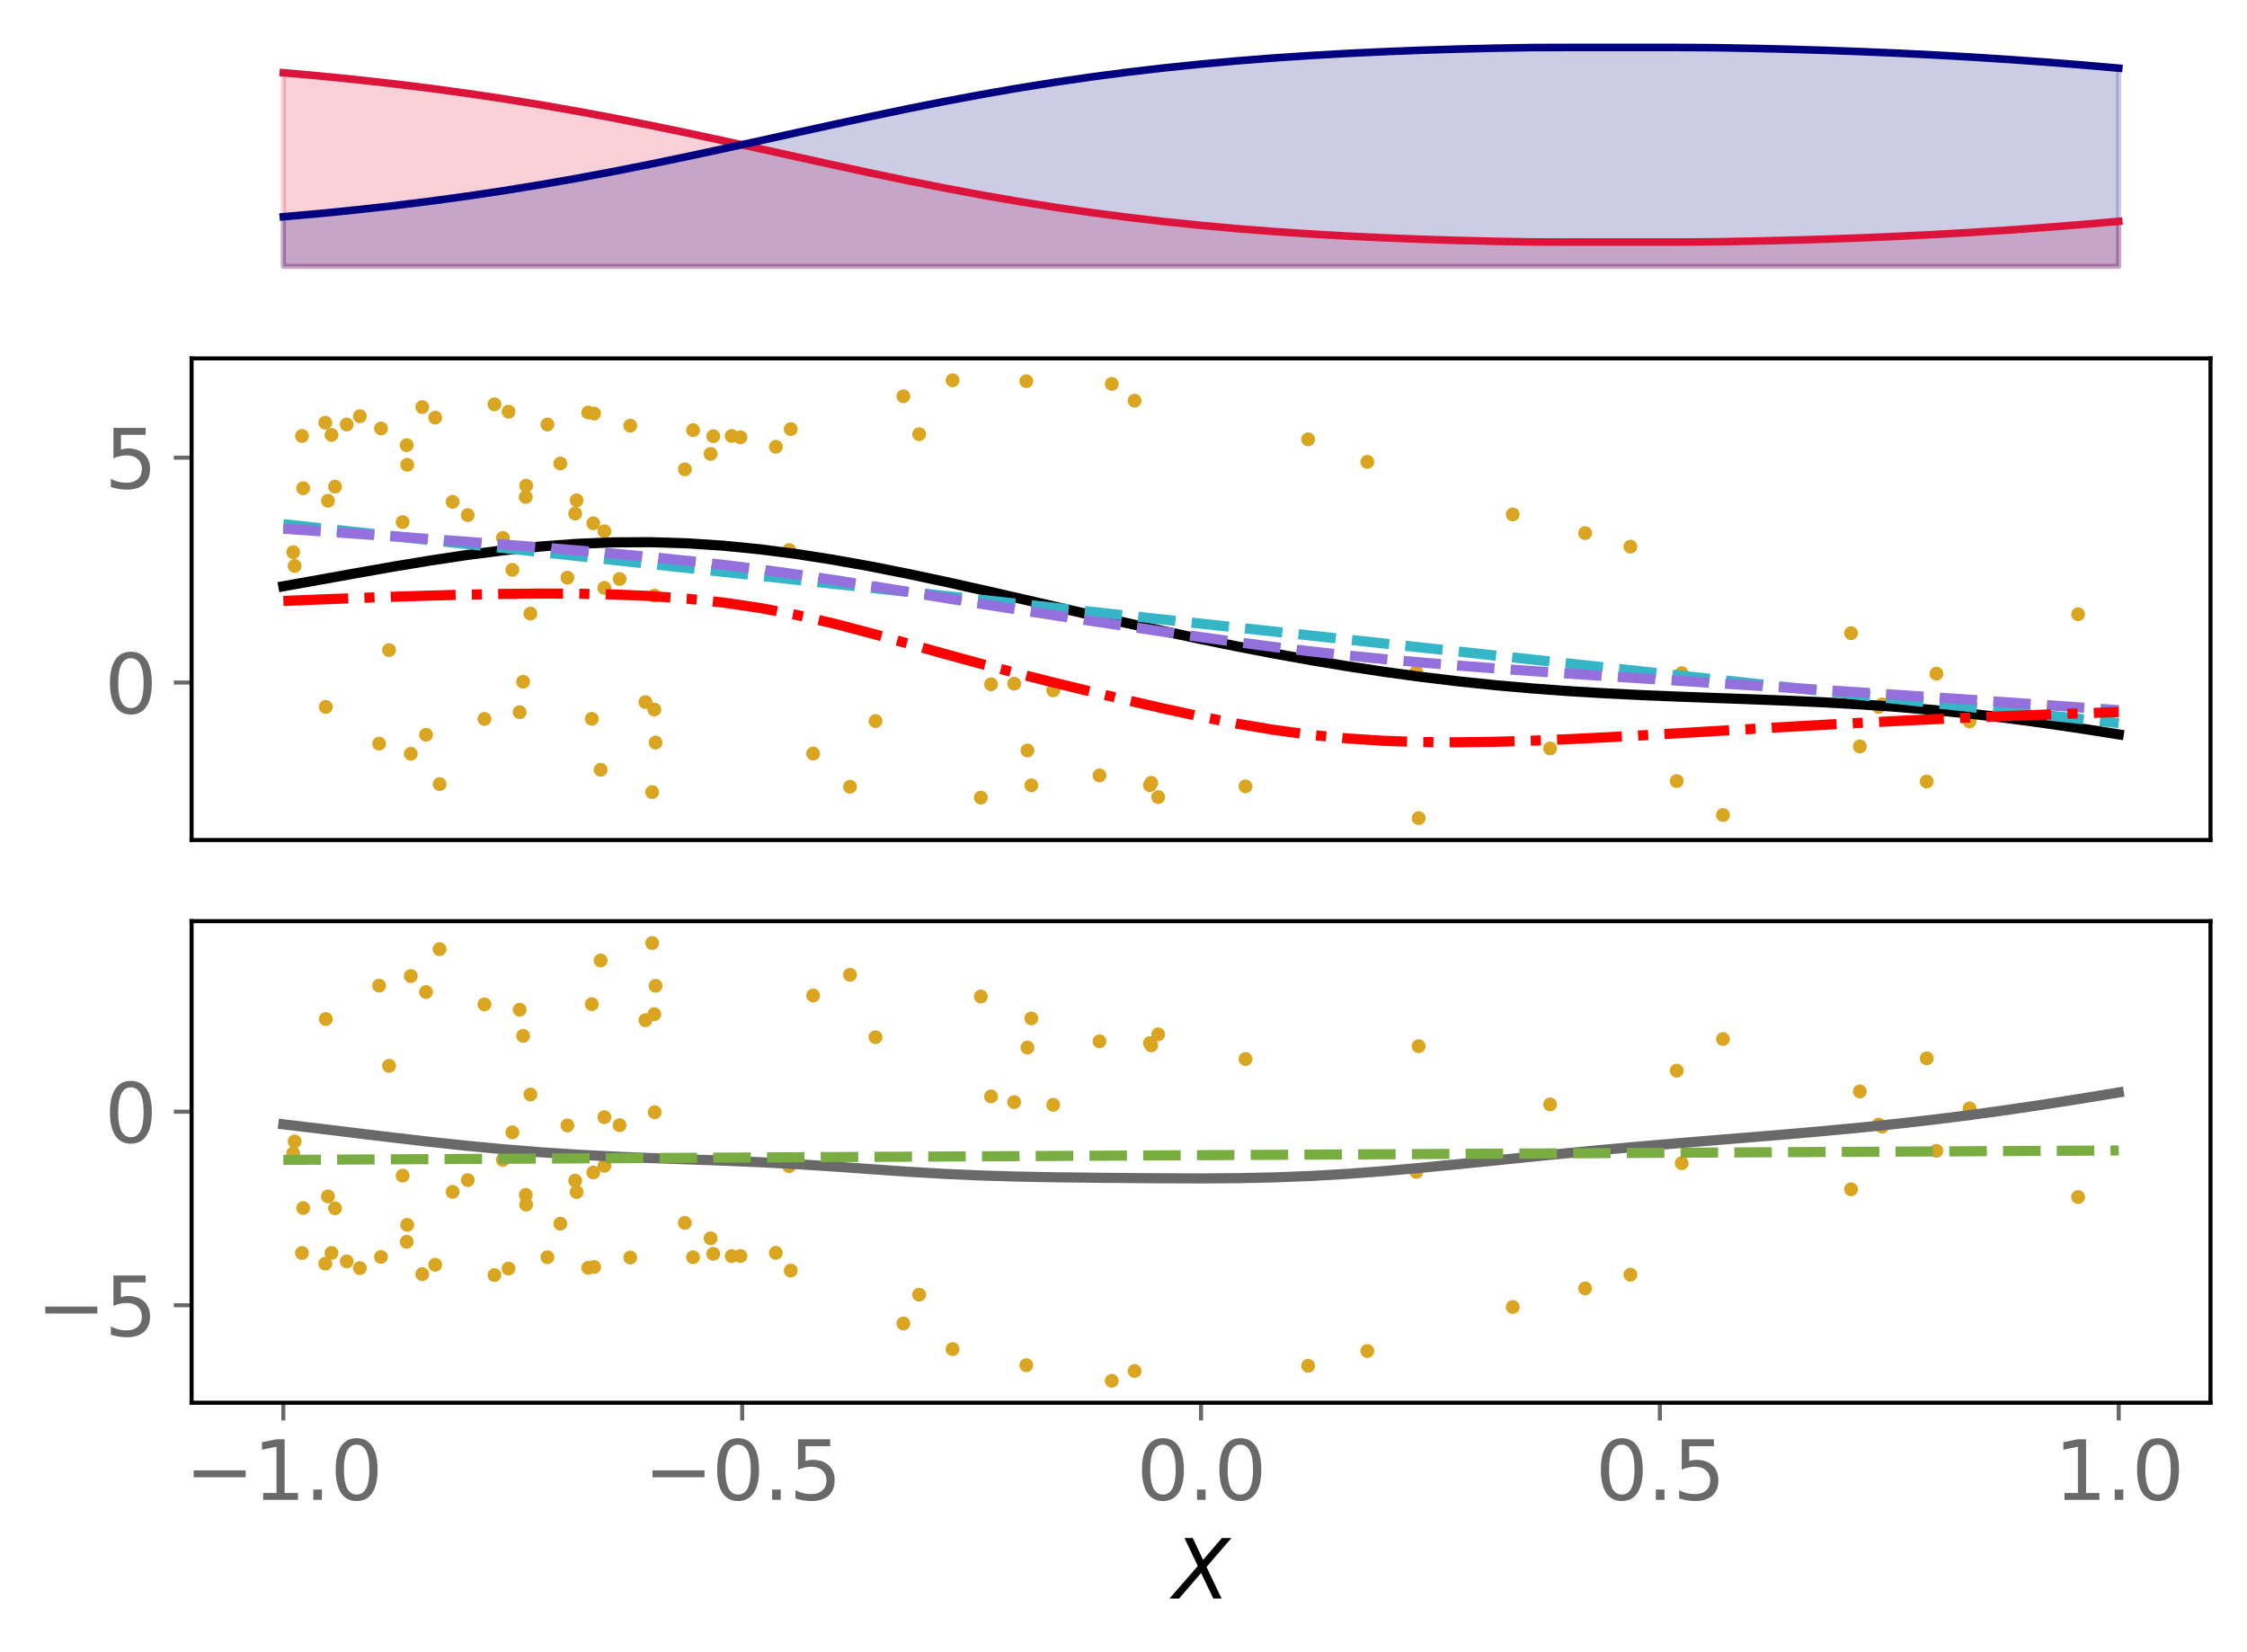 <?xml version="1.0" encoding="utf-8" standalone="no"?>
<!DOCTYPE svg PUBLIC "-//W3C//DTD SVG 1.1//EN"
  "http://www.w3.org/Graphics/SVG/1.1/DTD/svg11.dtd">
<svg xmlns:xlink="http://www.w3.org/1999/xlink" width="443.207pt" height="325.85pt" viewBox="0 0 443.207 325.85" xmlns="http://www.w3.org/2000/svg" version="1.1">
 <defs>
  <style type="text/css">*{stroke-linejoin: round; stroke-linecap: butt}</style>
 </defs>
 <g id="figure_1">
  <g id="patch_1">
   <path d="M 0 325.85 
L 443.207 325.85 
L 443.207 0 
L 0 0 
z
" style="fill: #ffffff"/>
  </g>
  <g id="axes_1">
   <g id="patch_2">
    <path d="M 37.788 54.696 
L 436.007 54.696 
L 436.007 7.2 
L 37.788 7.2 
z
" style="fill: #ffffff"/>
   </g>
   <g id="PolyCollection_1">
    <defs>
     <path id="md6de45c078" d="M 55.888 -273.313 
L 55.888 -311.503 
L 63.129 -310.859 
L 70.369 -310.135 
L 77.609 -309.328 
L 84.85 -308.433 
L 92.09 -307.446 
L 99.331 -306.364 
L 106.571 -305.188 
L 113.811 -303.919 
L 121.052 -302.563 
L 128.292 -301.128 
L 135.532 -299.626 
L 142.773 -298.072 
L 150.013 -296.485 
L 157.254 -294.884 
L 164.494 -293.292 
L 171.734 -291.73 
L 178.975 -290.218 
L 186.215 -288.776 
L 193.455 -287.417 
L 200.696 -286.153 
L 207.936 -284.992 
L 215.176 -283.936 
L 222.417 -282.987 
L 229.657 -282.141 
L 236.898 -281.395 
L 244.138 -280.743 
L 251.378 -280.177 
L 258.619 -279.693 
L 265.859 -279.282 
L 273.099 -278.938 
L 280.34 -278.656 
L 287.58 -278.431 
L 294.82 -278.257 
L 302.061 -278.132 
L 309.301 -278.11 
L 316.541 -278.11 
L 323.782 -278.11 
L 331.022 -278.11 
L 338.263 -278.157 
L 345.503 -278.287 
L 352.743 -278.459 
L 359.984 -278.675 
L 367.224 -278.937 
L 374.464 -279.245 
L 381.705 -279.604 
L 388.945 -280.013 
L 396.185 -280.475 
L 403.426 -280.993 
L 410.666 -281.566 
L 417.907 -282.195 
L 417.907 -273.313 
L 417.907 -273.313 
L 410.666 -273.313 
L 403.426 -273.313 
L 396.185 -273.313 
L 388.945 -273.313 
L 381.705 -273.313 
L 374.464 -273.313 
L 367.224 -273.313 
L 359.984 -273.313 
L 352.743 -273.313 
L 345.503 -273.313 
L 338.263 -273.313 
L 331.022 -273.313 
L 323.782 -273.313 
L 316.541 -273.313 
L 309.301 -273.313 
L 302.061 -273.313 
L 294.82 -273.313 
L 287.58 -273.313 
L 280.34 -273.313 
L 273.099 -273.313 
L 265.859 -273.313 
L 258.619 -273.313 
L 251.378 -273.313 
L 244.138 -273.313 
L 236.898 -273.313 
L 229.657 -273.313 
L 222.417 -273.313 
L 215.176 -273.313 
L 207.936 -273.313 
L 200.696 -273.313 
L 193.455 -273.313 
L 186.215 -273.313 
L 178.975 -273.313 
L 171.734 -273.313 
L 164.494 -273.313 
L 157.254 -273.313 
L 150.013 -273.313 
L 142.773 -273.313 
L 135.532 -273.313 
L 128.292 -273.313 
L 121.052 -273.313 
L 113.811 -273.313 
L 106.571 -273.313 
L 99.331 -273.313 
L 92.09 -273.313 
L 84.85 -273.313 
L 77.609 -273.313 
L 70.369 -273.313 
L 63.129 -273.313 
L 55.888 -273.313 
z
" style="stroke: #dc143c; stroke-opacity: 0.2"/>
    </defs>
    <g clip-path="url(#p08345f1ed3)">
     <use xlink:href="#md6de45c078" x="0" y="325.85" style="fill: #dc143c; fill-opacity: 0.2; stroke: #dc143c; stroke-opacity: 0.2"/>
    </g>
   </g>
   <g id="PolyCollection_2">
    <defs>
     <path id="m7cb0ac6313" d="M 55.888 -273.313 
L 55.888 -283.098 
L 63.129 -283.743 
L 70.369 -284.466 
L 77.609 -285.273 
L 84.85 -286.169 
L 92.09 -287.156 
L 99.331 -288.237 
L 106.571 -289.414 
L 113.811 -290.682 
L 121.052 -292.038 
L 128.292 -293.473 
L 135.532 -294.975 
L 142.773 -296.529 
L 150.013 -298.117 
L 157.254 -299.718 
L 164.494 -301.31 
L 171.734 -302.872 
L 178.975 -304.383 
L 186.215 -305.826 
L 193.455 -307.184 
L 200.696 -308.448 
L 207.936 -309.61 
L 215.176 -310.665 
L 222.417 -311.615 
L 229.657 -312.461 
L 236.898 -313.207 
L 244.138 -313.859 
L 251.378 -314.424 
L 258.619 -314.909 
L 265.859 -315.32 
L 273.099 -315.663 
L 280.34 -315.945 
L 287.58 -316.171 
L 294.82 -316.344 
L 302.061 -316.47 
L 309.301 -316.491 
L 316.541 -316.491 
L 323.782 -316.491 
L 331.022 -316.491 
L 338.263 -316.444 
L 345.503 -316.315 
L 352.743 -316.142 
L 359.984 -315.926 
L 367.224 -315.665 
L 374.464 -315.356 
L 381.705 -314.998 
L 388.945 -314.589 
L 396.185 -314.126 
L 403.426 -313.609 
L 410.666 -313.036 
L 417.907 -312.407 
L 417.907 -273.313 
L 417.907 -273.313 
L 410.666 -273.313 
L 403.426 -273.313 
L 396.185 -273.313 
L 388.945 -273.313 
L 381.705 -273.313 
L 374.464 -273.313 
L 367.224 -273.313 
L 359.984 -273.313 
L 352.743 -273.313 
L 345.503 -273.313 
L 338.263 -273.313 
L 331.022 -273.313 
L 323.782 -273.313 
L 316.541 -273.313 
L 309.301 -273.313 
L 302.061 -273.313 
L 294.82 -273.313 
L 287.58 -273.313 
L 280.34 -273.313 
L 273.099 -273.313 
L 265.859 -273.313 
L 258.619 -273.313 
L 251.378 -273.313 
L 244.138 -273.313 
L 236.898 -273.313 
L 229.657 -273.313 
L 222.417 -273.313 
L 215.176 -273.313 
L 207.936 -273.313 
L 200.696 -273.313 
L 193.455 -273.313 
L 186.215 -273.313 
L 178.975 -273.313 
L 171.734 -273.313 
L 164.494 -273.313 
L 157.254 -273.313 
L 150.013 -273.313 
L 142.773 -273.313 
L 135.532 -273.313 
L 128.292 -273.313 
L 121.052 -273.313 
L 113.811 -273.313 
L 106.571 -273.313 
L 99.331 -273.313 
L 92.09 -273.313 
L 84.85 -273.313 
L 77.609 -273.313 
L 70.369 -273.313 
L 63.129 -273.313 
L 55.888 -273.313 
z
" style="stroke: #000080; stroke-opacity: 0.2"/>
    </defs>
    <g clip-path="url(#p08345f1ed3)">
     <use xlink:href="#m7cb0ac6313" x="0" y="325.85" style="fill: #000080; fill-opacity: 0.2; stroke: #000080; stroke-opacity: 0.2"/>
    </g>
   </g>
   <g id="matplotlib.axis_1"/>
   <g id="matplotlib.axis_2"/>
   <g id="line2d_1">
    <path d="M 55.888 14.347 
L 63.129 14.991 
L 70.369 15.715 
L 77.609 16.522 
L 84.85 17.417 
L 92.09 18.404 
L 99.331 19.486 
L 106.571 20.662 
L 113.811 21.931 
L 121.052 23.287 
L 128.292 24.722 
L 135.532 26.224 
L 142.773 27.778 
L 150.013 29.365 
L 157.254 30.966 
L 164.494 32.558 
L 171.734 34.12 
L 178.975 35.632 
L 186.215 37.074 
L 193.455 38.433 
L 200.696 39.697 
L 207.936 40.858 
L 215.176 41.914 
L 222.417 42.863 
L 229.657 43.709 
L 236.898 44.455 
L 244.138 45.108 
L 251.378 45.673 
L 258.619 46.157 
L 265.859 46.568 
L 273.099 46.912 
L 280.34 47.194 
L 287.58 47.419 
L 294.82 47.593 
L 302.061 47.718 
L 309.301 47.74 
L 316.541 47.74 
L 323.782 47.74 
L 331.022 47.74 
L 338.263 47.693 
L 345.503 47.563 
L 352.743 47.391 
L 359.984 47.175 
L 367.224 46.913 
L 374.464 46.605 
L 381.705 46.246 
L 388.945 45.837 
L 396.185 45.375 
L 403.426 44.857 
L 410.666 44.284 
L 417.907 43.655 
" clip-path="url(#p08345f1ed3)" style="fill: none; stroke: #dc143c; stroke-width: 1.5; stroke-linecap: square"/>
   </g>
   <g id="line2d_2">
    <path d="M 55.888 42.752 
L 63.129 42.107 
L 70.369 41.384 
L 77.609 40.577 
L 84.85 39.681 
L 92.09 38.694 
L 99.331 37.613 
L 106.571 36.436 
L 113.811 35.168 
L 121.052 33.812 
L 128.292 32.377 
L 135.532 30.875 
L 142.773 29.321 
L 150.013 27.733 
L 157.254 26.132 
L 164.494 24.54 
L 171.734 22.978 
L 178.975 21.467 
L 186.215 20.024 
L 193.455 18.666 
L 200.696 17.402 
L 207.936 16.24 
L 215.176 15.185 
L 222.417 14.235 
L 229.657 13.389 
L 236.898 12.643 
L 244.138 11.991 
L 251.378 11.426 
L 258.619 10.941 
L 265.859 10.53 
L 273.099 10.187 
L 280.34 9.905 
L 287.58 9.679 
L 294.82 9.506 
L 302.061 9.38 
L 309.301 9.359 
L 316.541 9.359 
L 323.782 9.359 
L 331.022 9.359 
L 338.263 9.406 
L 345.503 9.535 
L 352.743 9.708 
L 359.984 9.924 
L 367.224 10.185 
L 374.464 10.494 
L 381.705 10.852 
L 388.945 11.261 
L 396.185 11.724 
L 403.426 12.241 
L 410.666 12.814 
L 417.907 13.443 
" clip-path="url(#p08345f1ed3)" style="fill: none; stroke: #000080; stroke-width: 1.5; stroke-linecap: square"/>
   </g>
  </g>
  <g id="axes_2">
   <g id="patch_3">
    <path d="M 37.788 165.688 
L 436.007 165.688 
L 436.007 70.696 
L 37.788 70.696 
z
" style="fill: #ffffff"/>
   </g>
   <g id="PathCollection_1">
    <defs>
     <path id="mc936e85035" d="M 0 0.866 
C 0.23 0.866 0.45 0.775 0.612 0.612 
C 0.775 0.45 0.866 0.23 0.866 0 
C 0.866 -0.23 0.775 -0.45 0.612 -0.612 
C 0.45 -0.775 0.23 -0.866 0 -0.866 
C -0.23 -0.866 -0.45 -0.775 -0.612 -0.612 
C -0.775 -0.45 -0.866 -0.23 -0.866 0 
C -0.866 0.23 -0.775 0.45 -0.612 0.612 
C -0.45 0.775 -0.23 0.866 0 0.866 
z
" style="stroke: #daa520"/>
    </defs>
    <g clip-path="url(#p2bcb372191)">
     <use xlink:href="#mc936e85035" x="129.131" y="117.488" style="fill: #daa520; stroke: #daa520"/>
     <use xlink:href="#mc936e85035" x="312.653" y="105.151" style="fill: #daa520; stroke: #daa520"/>
     <use xlink:href="#mc936e85035" x="172.693" y="142.226" style="fill: #daa520; stroke: #daa520"/>
     <use xlink:href="#mc936e85035" x="83.291" y="80.295" style="fill: #daa520; stroke: #daa520"/>
     <use xlink:href="#mc936e85035" x="226.811" y="154.867" style="fill: #daa520; stroke: #daa520"/>
     <use xlink:href="#mc936e85035" x="129.058" y="139.949" style="fill: #daa520; stroke: #daa520"/>
     <use xlink:href="#mc936e85035" x="129.308" y="146.46" style="fill: #daa520; stroke: #daa520"/>
     <use xlink:href="#mc936e85035" x="279.372" y="132.563" style="fill: #daa520; stroke: #daa520"/>
     <use xlink:href="#mc936e85035" x="103.777" y="95.797" style="fill: #daa520; stroke: #daa520"/>
     <use xlink:href="#mc936e85035" x="279.822" y="161.37" style="fill: #daa520; stroke: #daa520"/>
     <use xlink:href="#mc936e85035" x="330.727" y="154.054" style="fill: #daa520; stroke: #daa520"/>
     <use xlink:href="#mc936e85035" x="116.722" y="141.79" style="fill: #daa520; stroke: #daa520"/>
     <use xlink:href="#mc936e85035" x="128.639" y="156.231" style="fill: #daa520; stroke: #daa520"/>
     <use xlink:href="#mc936e85035" x="203.427" y="154.897" style="fill: #daa520; stroke: #daa520"/>
     <use xlink:href="#mc936e85035" x="140.68" y="86.038" style="fill: #daa520; stroke: #daa520"/>
     <use xlink:href="#mc936e85035" x="117.025" y="103.22" style="fill: #daa520; stroke: #daa520"/>
     <use xlink:href="#mc936e85035" x="160.386" y="148.635" style="fill: #daa520; stroke: #daa520"/>
     <use xlink:href="#mc936e85035" x="57.835" y="108.923" style="fill: #daa520; stroke: #daa520"/>
     <use xlink:href="#mc936e85035" x="102.495" y="140.477" style="fill: #daa520; stroke: #daa520"/>
     <use xlink:href="#mc936e85035" x="74.781" y="146.676" style="fill: #daa520; stroke: #daa520"/>
     <use xlink:href="#mc936e85035" x="116.022" y="81.365" style="fill: #daa520; stroke: #daa520"/>
     <use xlink:href="#mc936e85035" x="127.308" y="138.479" style="fill: #daa520; stroke: #daa520"/>
     <use xlink:href="#mc936e85035" x="181.296" y="85.633" style="fill: #daa520; stroke: #daa520"/>
     <use xlink:href="#mc936e85035" x="140.158" y="89.541" style="fill: #daa520; stroke: #daa520"/>
     <use xlink:href="#mc936e85035" x="298.378" y="101.465" style="fill: #daa520; stroke: #daa520"/>
     <use xlink:href="#mc936e85035" x="195.472" y="134.972" style="fill: #daa520; stroke: #daa520"/>
     <use xlink:href="#mc936e85035" x="258.018" y="86.655" style="fill: #daa520; stroke: #daa520"/>
     <use xlink:href="#mc936e85035" x="117.187" y="81.564" style="fill: #daa520; stroke: #daa520"/>
     <use xlink:href="#mc936e85035" x="381.944" y="132.872" style="fill: #daa520; stroke: #daa520"/>
     <use xlink:href="#mc936e85035" x="113.739" y="98.691" style="fill: #daa520; stroke: #daa520"/>
     <use xlink:href="#mc936e85035" x="153.033" y="88.128" style="fill: #daa520; stroke: #daa520"/>
     <use xlink:href="#mc936e85035" x="80.325" y="91.679" style="fill: #daa520; stroke: #daa520"/>
     <use xlink:href="#mc936e85035" x="118.473" y="151.836" style="fill: #daa520; stroke: #daa520"/>
     <use xlink:href="#mc936e85035" x="59.562" y="85.993" style="fill: #daa520; stroke: #daa520"/>
     <use xlink:href="#mc936e85035" x="119.207" y="115.959" style="fill: #daa520; stroke: #daa520"/>
     <use xlink:href="#mc936e85035" x="103.182" y="134.476" style="fill: #daa520; stroke: #daa520"/>
     <use xlink:href="#mc936e85035" x="155.965" y="84.645" style="fill: #daa520; stroke: #daa520"/>
     <use xlink:href="#mc936e85035" x="103.699" y="98.037" style="fill: #daa520; stroke: #daa520"/>
     <use xlink:href="#mc936e85035" x="76.739" y="128.227" style="fill: #daa520; stroke: #daa520"/>
     <use xlink:href="#mc936e85035" x="64.258" y="139.428" style="fill: #daa520; stroke: #daa520"/>
     <use xlink:href="#mc936e85035" x="207.74" y="136.178" style="fill: #daa520; stroke: #daa520"/>
     <use xlink:href="#mc936e85035" x="245.666" y="155.104" style="fill: #daa520; stroke: #daa520"/>
     <use xlink:href="#mc936e85035" x="370.557" y="139.435" style="fill: #daa520; stroke: #daa520"/>
     <use xlink:href="#mc936e85035" x="68.391" y="83.735" style="fill: #daa520; stroke: #daa520"/>
     <use xlink:href="#mc936e85035" x="65.391" y="85.785" style="fill: #daa520; stroke: #daa520"/>
     <use xlink:href="#mc936e85035" x="66.085" y="95.987" style="fill: #daa520; stroke: #daa520"/>
     <use xlink:href="#mc936e85035" x="64.161" y="83.38" style="fill: #daa520; stroke: #daa520"/>
     <use xlink:href="#mc936e85035" x="388.478" y="142.298" style="fill: #daa520; stroke: #daa520"/>
     <use xlink:href="#mc936e85035" x="216.864" y="152.945" style="fill: #daa520; stroke: #daa520"/>
     <use xlink:href="#mc936e85035" x="59.798" y="96.294" style="fill: #daa520; stroke: #daa520"/>
     <use xlink:href="#mc936e85035" x="178.181" y="78.152" style="fill: #daa520; stroke: #daa520"/>
     <use xlink:href="#mc936e85035" x="321.581" y="107.823" style="fill: #daa520; stroke: #daa520"/>
     <use xlink:href="#mc936e85035" x="331.706" y="132.78" style="fill: #daa520; stroke: #daa520"/>
     <use xlink:href="#mc936e85035" x="100.305" y="81.2" style="fill: #daa520; stroke: #daa520"/>
     <use xlink:href="#mc936e85035" x="380.026" y="154.154" style="fill: #daa520; stroke: #daa520"/>
     <use xlink:href="#mc936e85035" x="70.98" y="82.101" style="fill: #daa520; stroke: #daa520"/>
     <use xlink:href="#mc936e85035" x="409.894" y="121.151" style="fill: #daa520; stroke: #daa520"/>
     <use xlink:href="#mc936e85035" x="200.039" y="134.854" style="fill: #daa520; stroke: #daa520"/>
     <use xlink:href="#mc936e85035" x="107.979" y="83.729" style="fill: #daa520; stroke: #daa520"/>
     <use xlink:href="#mc936e85035" x="119.224" y="104.804" style="fill: #daa520; stroke: #daa520"/>
     <use xlink:href="#mc936e85035" x="81.027" y="148.68" style="fill: #daa520; stroke: #daa520"/>
     <use xlink:href="#mc936e85035" x="144.319" y="85.989" style="fill: #daa520; stroke: #daa520"/>
     <use xlink:href="#mc936e85035" x="64.68" y="98.772" style="fill: #daa520; stroke: #daa520"/>
     <use xlink:href="#mc936e85035" x="122.21" y="114.206" style="fill: #daa520; stroke: #daa520"/>
     <use xlink:href="#mc936e85035" x="269.7" y="91.101" style="fill: #daa520; stroke: #daa520"/>
     <use xlink:href="#mc936e85035" x="58.116" y="111.627" style="fill: #daa520; stroke: #daa520"/>
     <use xlink:href="#mc936e85035" x="223.784" y="79.031" style="fill: #daa520; stroke: #daa520"/>
     <use xlink:href="#mc936e85035" x="101.059" y="112.4" style="fill: #daa520; stroke: #daa520"/>
     <use xlink:href="#mc936e85035" x="99.186" y="106.109" style="fill: #daa520; stroke: #daa520"/>
     <use xlink:href="#mc936e85035" x="371.244" y="138.942" style="fill: #daa520; stroke: #daa520"/>
     <use xlink:href="#mc936e85035" x="227.073" y="154.414" style="fill: #daa520; stroke: #daa520"/>
     <use xlink:href="#mc936e85035" x="85.841" y="82.376" style="fill: #daa520; stroke: #daa520"/>
     <use xlink:href="#mc936e85035" x="219.281" y="75.719" style="fill: #daa520; stroke: #daa520"/>
     <use xlink:href="#mc936e85035" x="104.621" y="121.031" style="fill: #daa520; stroke: #daa520"/>
     <use xlink:href="#mc936e85035" x="155.649" y="108.494" style="fill: #daa520; stroke: #daa520"/>
     <use xlink:href="#mc936e85035" x="92.254" y="101.595" style="fill: #daa520; stroke: #daa520"/>
     <use xlink:href="#mc936e85035" x="365.109" y="124.888" style="fill: #daa520; stroke: #daa520"/>
     <use xlink:href="#mc936e85035" x="339.842" y="160.756" style="fill: #daa520; stroke: #daa520"/>
     <use xlink:href="#mc936e85035" x="124.314" y="83.959" style="fill: #daa520; stroke: #daa520"/>
     <use xlink:href="#mc936e85035" x="84.028" y="144.924" style="fill: #daa520; stroke: #daa520"/>
     <use xlink:href="#mc936e85035" x="187.889" y="75.014" style="fill: #daa520; stroke: #daa520"/>
     <use xlink:href="#mc936e85035" x="111.915" y="113.942" style="fill: #daa520; stroke: #daa520"/>
     <use xlink:href="#mc936e85035" x="110.511" y="91.423" style="fill: #daa520; stroke: #daa520"/>
     <use xlink:href="#mc936e85035" x="75.146" y="84.516" style="fill: #daa520; stroke: #daa520"/>
     <use xlink:href="#mc936e85035" x="113.448" y="101.303" style="fill: #daa520; stroke: #daa520"/>
     <use xlink:href="#mc936e85035" x="193.464" y="157.324" style="fill: #daa520; stroke: #daa520"/>
     <use xlink:href="#mc936e85035" x="202.438" y="75.195" style="fill: #daa520; stroke: #daa520"/>
     <use xlink:href="#mc936e85035" x="146.048" y="86.248" style="fill: #daa520; stroke: #daa520"/>
     <use xlink:href="#mc936e85035" x="136.703" y="84.844" style="fill: #daa520; stroke: #daa520"/>
     <use xlink:href="#mc936e85035" x="97.535" y="79.747" style="fill: #daa520; stroke: #daa520"/>
     <use xlink:href="#mc936e85035" x="80.22" y="87.803" style="fill: #daa520; stroke: #daa520"/>
     <use xlink:href="#mc936e85035" x="305.745" y="147.627" style="fill: #daa520; stroke: #daa520"/>
     <use xlink:href="#mc936e85035" x="202.656" y="148.021" style="fill: #daa520; stroke: #daa520"/>
     <use xlink:href="#mc936e85035" x="89.27" y="98.985" style="fill: #daa520; stroke: #daa520"/>
     <use xlink:href="#mc936e85035" x="95.555" y="141.803" style="fill: #daa520; stroke: #daa520"/>
     <use xlink:href="#mc936e85035" x="366.835" y="147.227" style="fill: #daa520; stroke: #daa520"/>
     <use xlink:href="#mc936e85035" x="79.408" y="102.982" style="fill: #daa520; stroke: #daa520"/>
     <use xlink:href="#mc936e85035" x="228.446" y="157.223" style="fill: #daa520; stroke: #daa520"/>
     <use xlink:href="#mc936e85035" x="135.085" y="92.568" style="fill: #daa520; stroke: #daa520"/>
     <use xlink:href="#mc936e85035" x="167.656" y="155.174" style="fill: #daa520; stroke: #daa520"/>
     <use xlink:href="#mc936e85035" x="86.709" y="154.662" style="fill: #daa520; stroke: #daa520"/>
    </g>
   </g>
   <g id="matplotlib.axis_3"/>
   <g id="matplotlib.axis_4">
    <g id="ytick_1">
     <g id="line2d_3">
      <defs>
       <path id="m93190c9b6a" d="M 0 0 
L -3.5 0 
" style="stroke: #696969; stroke-width: 0.8"/>
      </defs>
      <g>
       <use xlink:href="#m93190c9b6a" x="37.788" y="134.627" style="fill: #696969; stroke: #696969; stroke-width: 0.8"/>
      </g>
     </g>
     <g id="text_1">
      <!-- 0 -->
      <g style="fill: #696969" transform="translate(20.608 140.706) scale(0.16 -0.16)">
       <defs>
        <path id="DejaVuSans-30" d="M 2034 4250 
Q 1547 4250 1301 3770 
Q 1056 3291 1056 2328 
Q 1056 1369 1301 889 
Q 1547 409 2034 409 
Q 2525 409 2770 889 
Q 3016 1369 3016 2328 
Q 3016 3291 2770 3770 
Q 2525 4250 2034 4250 
z
M 2034 4750 
Q 2819 4750 3233 4129 
Q 3647 3509 3647 2328 
Q 3647 1150 3233 529 
Q 2819 -91 2034 -91 
Q 1250 -91 836 529 
Q 422 1150 422 2328 
Q 422 3509 836 4129 
Q 1250 4750 2034 4750 
z
" transform="scale(0.016)"/>
       </defs>
       <use xlink:href="#DejaVuSans-30"/>
      </g>
     </g>
    </g>
    <g id="ytick_2">
     <g id="line2d_4">
      <g>
       <use xlink:href="#m93190c9b6a" x="37.788" y="90.271" style="fill: #696969; stroke: #696969; stroke-width: 0.8"/>
      </g>
     </g>
     <g id="text_2">
      <!-- 5 -->
      <g style="fill: #696969" transform="translate(20.608 96.349) scale(0.16 -0.16)">
       <defs>
        <path id="DejaVuSans-35" d="M 691 4666 
L 3169 4666 
L 3169 4134 
L 1269 4134 
L 1269 2991 
Q 1406 3038 1543 3061 
Q 1681 3084 1819 3084 
Q 2600 3084 3056 2656 
Q 3513 2228 3513 1497 
Q 3513 744 3044 326 
Q 2575 -91 1722 -91 
Q 1428 -91 1123 -41 
Q 819 9 494 109 
L 494 744 
Q 775 591 1075 516 
Q 1375 441 1709 441 
Q 2250 441 2565 725 
Q 2881 1009 2881 1497 
Q 2881 1984 2565 2268 
Q 2250 2553 1709 2553 
Q 1456 2553 1204 2497 
Q 953 2441 691 2322 
L 691 4666 
z
" transform="scale(0.016)"/>
       </defs>
       <use xlink:href="#DejaVuSans-35"/>
      </g>
     </g>
    </g>
   </g>
   <g id="line2d_5">
    <path d="M 55.888 115.635 
L 63.129 114.339 
L 70.369 113.036 
L 77.609 111.763 
L 84.85 110.562 
L 92.09 109.475 
L 99.331 108.541 
L 106.571 107.795 
L 113.811 107.266 
L 121.052 106.977 
L 128.292 106.942 
L 135.532 107.164 
L 142.773 107.64 
L 150.013 108.357 
L 157.254 109.295 
L 164.494 110.429 
L 171.734 111.729 
L 178.975 113.163 
L 186.215 114.7 
L 193.455 116.309 
L 200.696 117.96 
L 207.936 119.628 
L 215.176 121.29 
L 222.417 122.926 
L 229.657 124.521 
L 236.898 126.059 
L 244.138 127.529 
L 251.378 128.921 
L 258.619 130.223 
L 265.859 131.427 
L 273.099 132.526 
L 280.34 133.512 
L 287.58 134.383 
L 294.82 135.137 
L 302.061 135.777 
L 309.301 136.31 
L 316.541 136.747 
L 323.782 137.105 
L 331.022 137.404 
L 338.263 137.67 
L 345.503 137.93 
L 352.743 138.212 
L 359.984 138.544 
L 367.224 138.951 
L 374.464 139.456 
L 381.705 140.073 
L 388.945 140.811 
L 396.185 141.67 
L 403.426 142.643 
L 410.666 143.713 
L 417.907 144.857 
" clip-path="url(#p2bcb372191)" style="fill: none; stroke: #000000; stroke-width: 2; stroke-linecap: square"/>
   </g>
   <g id="line2d_6">
    <path d="M 55.888 103.389 
L 63.129 104.174 
L 70.369 104.959 
L 77.609 105.744 
L 84.85 106.529 
L 92.09 107.313 
L 99.331 108.098 
L 106.571 108.883 
L 113.811 109.668 
L 121.052 110.452 
L 128.292 111.237 
L 135.532 112.022 
L 142.773 112.807 
L 150.013 113.592 
L 157.254 114.376 
L 164.494 115.161 
L 171.734 115.946 
L 178.975 116.731 
L 186.215 117.515 
L 193.455 118.3 
L 200.696 119.085 
L 207.936 119.87 
L 215.176 120.654 
L 222.417 121.439 
L 229.657 122.224 
L 236.898 123.009 
L 244.138 123.794 
L 251.378 124.578 
L 258.619 125.363 
L 265.859 126.148 
L 273.099 126.933 
L 280.34 127.717 
L 287.58 128.502 
L 294.82 129.287 
L 302.061 130.072 
L 309.301 130.856 
L 316.541 131.641 
L 323.782 132.426 
L 331.022 133.211 
L 338.263 133.996 
L 345.503 134.78 
L 352.743 135.565 
L 359.984 136.35 
L 367.224 137.135 
L 374.464 137.919 
L 381.705 138.704 
L 388.945 139.489 
L 396.185 140.274 
L 403.426 141.058 
L 410.666 141.843 
L 417.907 142.628 
" clip-path="url(#p2bcb372191)" style="fill: none; stroke-dasharray: 7.4,3.2; stroke-dashoffset: 0; stroke: #34b6c6; stroke-width: 2"/>
   </g>
   <g id="line2d_7">
    <path d="M 55.888 104.287 
L 63.129 104.787 
L 70.369 105.291 
L 77.609 105.802 
L 84.85 106.322 
L 92.09 106.854 
L 99.331 107.4 
L 106.571 107.967 
L 113.811 108.561 
L 121.052 109.192 
L 128.292 109.87 
L 135.532 110.61 
L 142.773 111.425 
L 150.013 112.328 
L 157.254 113.323 
L 164.494 114.403 
L 171.734 115.548 
L 178.975 116.728 
L 186.215 117.914 
L 193.455 119.085 
L 200.696 120.232 
L 207.936 121.355 
L 215.176 122.46 
L 222.417 123.552 
L 229.657 124.626 
L 236.898 125.672 
L 244.138 126.676 
L 251.378 127.621 
L 258.619 128.494 
L 265.859 129.291 
L 273.099 130.014 
L 280.34 130.671 
L 287.58 131.273 
L 294.82 131.83 
L 302.061 132.354 
L 309.301 132.853 
L 316.541 133.335 
L 323.782 133.805 
L 331.022 134.269 
L 338.263 134.73 
L 345.503 135.191 
L 352.743 135.655 
L 359.984 136.122 
L 367.224 136.595 
L 374.464 137.073 
L 381.705 137.558 
L 388.945 138.049 
L 396.185 138.547 
L 403.426 139.052 
L 410.666 139.563 
L 417.907 140.081 
" clip-path="url(#p2bcb372191)" style="fill: none; stroke-dasharray: 7.4,3.2; stroke-dashoffset: 0; stroke: #9370db; stroke-width: 2"/>
   </g>
   <g id="line2d_8">
    <path d="M 55.888 118.535 
L 63.129 118.239 
L 70.369 117.959 
L 77.609 117.702 
L 84.85 117.474 
L 92.09 117.286 
L 99.331 117.149 
L 106.571 117.081 
L 113.811 117.106 
L 121.052 117.254 
L 128.292 117.565 
L 135.532 118.084 
L 142.773 118.861 
L 150.013 119.935 
L 157.254 121.322 
L 164.494 122.997 
L 171.734 124.893 
L 178.975 126.909 
L 186.215 128.945 
L 193.455 130.929 
L 200.696 132.83 
L 207.936 134.652 
L 215.176 136.414 
L 222.417 138.128 
L 229.657 139.783 
L 236.898 141.345 
L 244.138 142.762 
L 251.378 143.977 
L 258.619 144.949 
L 265.859 145.663 
L 273.099 146.126 
L 280.34 146.365 
L 287.58 146.416 
L 294.82 146.316 
L 302.061 146.102 
L 309.301 145.803 
L 316.541 145.445 
L 323.782 145.049 
L 331.022 144.631 
L 338.263 144.204 
L 345.503 143.777 
L 352.743 143.358 
L 359.984 142.952 
L 367.224 142.563 
L 374.464 142.195 
L 381.705 141.848 
L 388.945 141.523 
L 396.185 141.222 
L 403.426 140.943 
L 410.666 140.686 
L 417.907 140.45 
" clip-path="url(#p2bcb372191)" style="fill: none; stroke-dasharray: 12.8,3.2,2,3.2; stroke-dashoffset: 0; stroke: #ff0000; stroke-width: 2"/>
   </g>
   <g id="patch_4">
    <path d="M 37.788 165.688 
L 37.788 70.696 
" style="fill: none; stroke: #000000; stroke-width: 0.8; stroke-linejoin: miter; stroke-linecap: square"/>
   </g>
   <g id="patch_5">
    <path d="M 436.007 165.688 
L 436.007 70.696 
" style="fill: none; stroke: #000000; stroke-width: 0.8; stroke-linejoin: miter; stroke-linecap: square"/>
   </g>
   <g id="patch_6">
    <path d="M 37.788 165.688 
L 436.007 165.688 
" style="fill: none; stroke: #000000; stroke-width: 0.8; stroke-linejoin: miter; stroke-linecap: square"/>
   </g>
   <g id="patch_7">
    <path d="M 37.788 70.696 
L 436.007 70.696 
" style="fill: none; stroke: #000000; stroke-width: 0.8; stroke-linejoin: miter; stroke-linecap: square"/>
   </g>
  </g>
  <g id="axes_3">
   <g id="patch_8">
    <path d="M 37.788 276.68 
L 436.007 276.68 
L 436.007 181.688 
L 37.788 181.688 
z
" style="fill: #ffffff"/>
   </g>
   <g id="PathCollection_2">
    <g clip-path="url(#pe6e6bd2227)">
     <use xlink:href="#mc936e85035" x="129.131" y="219.381" style="fill: #daa520; stroke: #daa520"/>
     <use xlink:href="#mc936e85035" x="312.653" y="254.129" style="fill: #daa520; stroke: #daa520"/>
     <use xlink:href="#mc936e85035" x="172.693" y="204.578" style="fill: #daa520; stroke: #daa520"/>
     <use xlink:href="#mc936e85035" x="83.291" y="251.317" style="fill: #daa520; stroke: #daa520"/>
     <use xlink:href="#mc936e85035" x="226.811" y="205.736" style="fill: #daa520; stroke: #daa520"/>
     <use xlink:href="#mc936e85035" x="129.058" y="200.042" style="fill: #daa520; stroke: #daa520"/>
     <use xlink:href="#mc936e85035" x="129.308" y="194.45" style="fill: #daa520; stroke: #daa520"/>
     <use xlink:href="#mc936e85035" x="279.372" y="231.136" style="fill: #daa520; stroke: #daa520"/>
     <use xlink:href="#mc936e85035" x="103.777" y="237.609" style="fill: #daa520; stroke: #daa520"/>
     <use xlink:href="#mc936e85035" x="279.822" y="206.347" style="fill: #daa520; stroke: #daa520"/>
     <use xlink:href="#mc936e85035" x="330.727" y="211.177" style="fill: #daa520; stroke: #daa520"/>
     <use xlink:href="#mc936e85035" x="116.722" y="198.061" style="fill: #daa520; stroke: #daa520"/>
     <use xlink:href="#mc936e85035" x="128.639" y="186.006" style="fill: #daa520; stroke: #daa520"/>
     <use xlink:href="#mc936e85035" x="203.427" y="200.876" style="fill: #daa520; stroke: #daa520"/>
     <use xlink:href="#mc936e85035" x="140.68" y="247.31" style="fill: #daa520; stroke: #daa520"/>
     <use xlink:href="#mc936e85035" x="117.025" y="231.268" style="fill: #daa520; stroke: #daa520"/>
     <use xlink:href="#mc936e85035" x="160.386" y="196.357" style="fill: #daa520; stroke: #daa520"/>
     <use xlink:href="#mc936e85035" x="57.835" y="227.478" style="fill: #daa520; stroke: #daa520"/>
     <use xlink:href="#mc936e85035" x="102.495" y="199.158" style="fill: #daa520; stroke: #daa520"/>
     <use xlink:href="#mc936e85035" x="74.781" y="194.415" style="fill: #daa520; stroke: #daa520"/>
     <use xlink:href="#mc936e85035" x="116.022" y="250.066" style="fill: #daa520; stroke: #daa520"/>
     <use xlink:href="#mc936e85035" x="127.308" y="201.224" style="fill: #daa520; stroke: #daa520"/>
     <use xlink:href="#mc936e85035" x="181.296" y="255.367" style="fill: #daa520; stroke: #daa520"/>
     <use xlink:href="#mc936e85035" x="140.158" y="244.243" style="fill: #daa520; stroke: #daa520"/>
     <use xlink:href="#mc936e85035" x="298.378" y="257.801" style="fill: #daa520; stroke: #daa520"/>
     <use xlink:href="#mc936e85035" x="195.472" y="216.255" style="fill: #daa520; stroke: #daa520"/>
     <use xlink:href="#mc936e85035" x="258.018" y="269.392" style="fill: #daa520; stroke: #daa520"/>
     <use xlink:href="#mc936e85035" x="117.187" y="249.912" style="fill: #daa520; stroke: #daa520"/>
     <use xlink:href="#mc936e85035" x="381.944" y="226.99" style="fill: #daa520; stroke: #daa520"/>
     <use xlink:href="#mc936e85035" x="113.739" y="235.125" style="fill: #daa520; stroke: #daa520"/>
     <use xlink:href="#mc936e85035" x="153.033" y="247.118" style="fill: #daa520; stroke: #daa520"/>
     <use xlink:href="#mc936e85035" x="80.325" y="241.597" style="fill: #daa520; stroke: #daa520"/>
     <use xlink:href="#mc936e85035" x="118.473" y="189.444" style="fill: #daa520; stroke: #daa520"/>
     <use xlink:href="#mc936e85035" x="59.562" y="247.155" style="fill: #daa520; stroke: #daa520"/>
     <use xlink:href="#mc936e85035" x="119.207" y="220.344" style="fill: #daa520; stroke: #daa520"/>
     <use xlink:href="#mc936e85035" x="103.182" y="204.318" style="fill: #daa520; stroke: #daa520"/>
     <use xlink:href="#mc936e85035" x="155.965" y="250.613" style="fill: #daa520; stroke: #daa520"/>
     <use xlink:href="#mc936e85035" x="103.699" y="235.682" style="fill: #daa520; stroke: #daa520"/>
     <use xlink:href="#mc936e85035" x="76.739" y="210.238" style="fill: #daa520; stroke: #daa520"/>
     <use xlink:href="#mc936e85035" x="64.258" y="200.994" style="fill: #daa520; stroke: #daa520"/>
     <use xlink:href="#mc936e85035" x="207.74" y="217.918" style="fill: #daa520; stroke: #daa520"/>
     <use xlink:href="#mc936e85035" x="245.666" y="208.885" style="fill: #daa520; stroke: #daa520"/>
     <use xlink:href="#mc936e85035" x="370.557" y="221.818" style="fill: #daa520; stroke: #daa520"/>
     <use xlink:href="#mc936e85035" x="68.391" y="248.798" style="fill: #daa520; stroke: #daa520"/>
     <use xlink:href="#mc936e85035" x="65.391" y="247.133" style="fill: #daa520; stroke: #daa520"/>
     <use xlink:href="#mc936e85035" x="66.085" y="238.327" style="fill: #daa520; stroke: #daa520"/>
     <use xlink:href="#mc936e85035" x="64.161" y="249.244" style="fill: #daa520; stroke: #daa520"/>
     <use xlink:href="#mc936e85035" x="388.478" y="218.623" style="fill: #daa520; stroke: #daa520"/>
     <use xlink:href="#mc936e85035" x="216.864" y="205.39" style="fill: #daa520; stroke: #daa520"/>
     <use xlink:href="#mc936e85035" x="59.798" y="238.279" style="fill: #daa520; stroke: #daa520"/>
     <use xlink:href="#mc936e85035" x="178.181" y="261.051" style="fill: #daa520; stroke: #daa520"/>
     <use xlink:href="#mc936e85035" x="321.581" y="251.424" style="fill: #daa520; stroke: #daa520"/>
     <use xlink:href="#mc936e85035" x="331.706" y="229.44" style="fill: #daa520; stroke: #daa520"/>
     <use xlink:href="#mc936e85035" x="100.305" y="250.207" style="fill: #daa520; stroke: #daa520"/>
     <use xlink:href="#mc936e85035" x="380.026" y="208.747" style="fill: #daa520; stroke: #daa520"/>
     <use xlink:href="#mc936e85035" x="70.98" y="250.121" style="fill: #daa520; stroke: #daa520"/>
     <use xlink:href="#mc936e85035" x="409.894" y="236.111" style="fill: #daa520; stroke: #daa520"/>
     <use xlink:href="#mc936e85035" x="200.039" y="217.385" style="fill: #daa520; stroke: #daa520"/>
     <use xlink:href="#mc936e85035" x="107.979" y="247.981" style="fill: #daa520; stroke: #daa520"/>
     <use xlink:href="#mc936e85035" x="119.224" y="229.946" style="fill: #daa520; stroke: #daa520"/>
     <use xlink:href="#mc936e85035" x="81.027" y="192.511" style="fill: #daa520; stroke: #daa520"/>
     <use xlink:href="#mc936e85035" x="144.319" y="247.745" style="fill: #daa520; stroke: #daa520"/>
     <use xlink:href="#mc936e85035" x="64.68" y="235.977" style="fill: #daa520; stroke: #daa520"/>
     <use xlink:href="#mc936e85035" x="122.21" y="221.929" style="fill: #daa520; stroke: #daa520"/>
     <use xlink:href="#mc936e85035" x="269.7" y="266.478" style="fill: #daa520; stroke: #daa520"/>
     <use xlink:href="#mc936e85035" x="58.116" y="225.14" style="fill: #daa520; stroke: #daa520"/>
     <use xlink:href="#mc936e85035" x="223.784" y="270.418" style="fill: #daa520; stroke: #daa520"/>
     <use xlink:href="#mc936e85035" x="101.059" y="223.341" style="fill: #daa520; stroke: #daa520"/>
     <use xlink:href="#mc936e85035" x="99.186" y="228.778" style="fill: #daa520; stroke: #daa520"/>
     <use xlink:href="#mc936e85035" x="371.244" y="222.212" style="fill: #daa520; stroke: #daa520"/>
     <use xlink:href="#mc936e85035" x="227.073" y="206.177" style="fill: #daa520; stroke: #daa520"/>
     <use xlink:href="#mc936e85035" x="85.841" y="249.462" style="fill: #daa520; stroke: #daa520"/>
     <use xlink:href="#mc936e85035" x="219.281" y="272.362" style="fill: #daa520; stroke: #daa520"/>
     <use xlink:href="#mc936e85035" x="104.621" y="215.882" style="fill: #daa520; stroke: #daa520"/>
     <use xlink:href="#mc936e85035" x="155.649" y="230.028" style="fill: #daa520; stroke: #daa520"/>
     <use xlink:href="#mc936e85035" x="92.254" y="232.777" style="fill: #daa520; stroke: #daa520"/>
     <use xlink:href="#mc936e85035" x="365.109" y="234.584" style="fill: #daa520; stroke: #daa520"/>
     <use xlink:href="#mc936e85035" x="339.842" y="204.944" style="fill: #daa520; stroke: #daa520"/>
     <use xlink:href="#mc936e85035" x="124.314" y="248.035" style="fill: #daa520; stroke: #daa520"/>
     <use xlink:href="#mc936e85035" x="84.028" y="195.665" style="fill: #daa520; stroke: #daa520"/>
     <use xlink:href="#mc936e85035" x="187.889" y="266.098" style="fill: #daa520; stroke: #daa520"/>
     <use xlink:href="#mc936e85035" x="111.915" y="221.982" style="fill: #daa520; stroke: #daa520"/>
     <use xlink:href="#mc936e85035" x="110.511" y="241.36" style="fill: #daa520; stroke: #daa520"/>
     <use xlink:href="#mc936e85035" x="75.146" y="247.913" style="fill: #daa520; stroke: #daa520"/>
     <use xlink:href="#mc936e85035" x="113.448" y="232.873" style="fill: #daa520; stroke: #daa520"/>
     <use xlink:href="#mc936e85035" x="193.464" y="196.553" style="fill: #daa520; stroke: #daa520"/>
     <use xlink:href="#mc936e85035" x="202.438" y="269.269" style="fill: #daa520; stroke: #daa520"/>
     <use xlink:href="#mc936e85035" x="146.048" y="247.732" style="fill: #daa520; stroke: #daa520"/>
     <use xlink:href="#mc936e85035" x="136.703" y="247.979" style="fill: #daa520; stroke: #daa520"/>
     <use xlink:href="#mc936e85035" x="97.535" y="251.493" style="fill: #daa520; stroke: #daa520"/>
     <use xlink:href="#mc936e85035" x="80.22" y="244.937" style="fill: #daa520; stroke: #daa520"/>
     <use xlink:href="#mc936e85035" x="305.745" y="217.836" style="fill: #daa520; stroke: #daa520"/>
     <use xlink:href="#mc936e85035" x="202.656" y="206.627" style="fill: #daa520; stroke: #daa520"/>
     <use xlink:href="#mc936e85035" x="89.27" y="235.086" style="fill: #daa520; stroke: #daa520"/>
     <use xlink:href="#mc936e85035" x="95.555" y="198.106" style="fill: #daa520; stroke: #daa520"/>
     <use xlink:href="#mc936e85035" x="366.835" y="215.276" style="fill: #daa520; stroke: #daa520"/>
     <use xlink:href="#mc936e85035" x="79.408" y="231.893" style="fill: #daa520; stroke: #daa520"/>
     <use xlink:href="#mc936e85035" x="228.446" y="204.026" style="fill: #daa520; stroke: #daa520"/>
     <use xlink:href="#mc936e85035" x="135.085" y="241.205" style="fill: #daa520; stroke: #daa520"/>
     <use xlink:href="#mc936e85035" x="167.656" y="192.269" style="fill: #daa520; stroke: #daa520"/>
     <use xlink:href="#mc936e85035" x="86.709" y="187.216" style="fill: #daa520; stroke: #daa520"/>
    </g>
   </g>
   <g id="matplotlib.axis_5">
    <g id="xtick_1">
     <g id="line2d_9">
      <defs>
       <path id="m56c61632c9" d="M 0 0 
L 0 3.5 
" style="stroke: #696969; stroke-width: 0.8"/>
      </defs>
      <g>
       <use xlink:href="#m56c61632c9" x="55.888" y="276.68" style="fill: #696969; stroke: #696969; stroke-width: 0.8"/>
      </g>
     </g>
     <g id="text_3">
      <!-- −1.0 -->
      <g style="fill: #696969" transform="translate(36.462 295.837) scale(0.16 -0.16)">
       <defs>
        <path id="DejaVuSans-2212" d="M 678 2272 
L 4684 2272 
L 4684 1741 
L 678 1741 
L 678 2272 
z
" transform="scale(0.016)"/>
        <path id="DejaVuSans-31" d="M 794 531 
L 1825 531 
L 1825 4091 
L 703 3866 
L 703 4441 
L 1819 4666 
L 2450 4666 
L 2450 531 
L 3481 531 
L 3481 0 
L 794 0 
L 794 531 
z
" transform="scale(0.016)"/>
        <path id="DejaVuSans-2e" d="M 684 794 
L 1344 794 
L 1344 0 
L 684 0 
L 684 794 
z
" transform="scale(0.016)"/>
       </defs>
       <use xlink:href="#DejaVuSans-2212"/>
       <use xlink:href="#DejaVuSans-31" x="83.789"/>
       <use xlink:href="#DejaVuSans-2e" x="147.412"/>
       <use xlink:href="#DejaVuSans-30" x="179.199"/>
      </g>
     </g>
    </g>
    <g id="xtick_2">
     <g id="line2d_10">
      <g>
       <use xlink:href="#m56c61632c9" x="146.393" y="276.68" style="fill: #696969; stroke: #696969; stroke-width: 0.8"/>
      </g>
     </g>
     <g id="text_4">
      <!-- −0.5 -->
      <g style="fill: #696969" transform="translate(126.967 295.837) scale(0.16 -0.16)">
       <use xlink:href="#DejaVuSans-2212"/>
       <use xlink:href="#DejaVuSans-30" x="83.789"/>
       <use xlink:href="#DejaVuSans-2e" x="147.412"/>
       <use xlink:href="#DejaVuSans-35" x="179.199"/>
      </g>
     </g>
    </g>
    <g id="xtick_3">
     <g id="line2d_11">
      <g>
       <use xlink:href="#m56c61632c9" x="236.898" y="276.68" style="fill: #696969; stroke: #696969; stroke-width: 0.8"/>
      </g>
     </g>
     <g id="text_5">
      <!-- 0.0 -->
      <g style="fill: #696969" transform="translate(224.175 295.837) scale(0.16 -0.16)">
       <use xlink:href="#DejaVuSans-30"/>
       <use xlink:href="#DejaVuSans-2e" x="63.623"/>
       <use xlink:href="#DejaVuSans-30" x="95.41"/>
      </g>
     </g>
    </g>
    <g id="xtick_4">
     <g id="line2d_12">
      <g>
       <use xlink:href="#m56c61632c9" x="327.402" y="276.68" style="fill: #696969; stroke: #696969; stroke-width: 0.8"/>
      </g>
     </g>
     <g id="text_6">
      <!-- 0.5 -->
      <g style="fill: #696969" transform="translate(314.68 295.837) scale(0.16 -0.16)">
       <use xlink:href="#DejaVuSans-30"/>
       <use xlink:href="#DejaVuSans-2e" x="63.623"/>
       <use xlink:href="#DejaVuSans-35" x="95.41"/>
      </g>
     </g>
    </g>
    <g id="xtick_5">
     <g id="line2d_13">
      <g>
       <use xlink:href="#m56c61632c9" x="417.907" y="276.68" style="fill: #696969; stroke: #696969; stroke-width: 0.8"/>
      </g>
     </g>
     <g id="text_7">
      <!-- 1.0 -->
      <g style="fill: #696969" transform="translate(405.184 295.837) scale(0.16 -0.16)">
       <use xlink:href="#DejaVuSans-31"/>
       <use xlink:href="#DejaVuSans-2e" x="63.623"/>
       <use xlink:href="#DejaVuSans-30" x="95.41"/>
      </g>
     </g>
    </g>
    <g id="text_8">
     <!-- $X$ -->
     <g transform="translate(231.377 315.322) scale(0.16 -0.16)">
      <defs>
       <path id="DejaVuSans-Oblique-58" d="M 878 4666 
L 1516 4666 
L 2316 2981 
L 3763 4666 
L 4500 4666 
L 2578 2438 
L 3738 0 
L 3103 0 
L 2163 1966 
L 459 0 
L -275 0 
L 1906 2509 
L 878 4666 
z
" transform="scale(0.016)"/>
      </defs>
      <use xlink:href="#DejaVuSans-Oblique-58" transform="translate(0 0.094)"/>
     </g>
    </g>
   </g>
   <g id="matplotlib.axis_6">
    <g id="ytick_3">
     <g id="line2d_14">
      <g>
       <use xlink:href="#m93190c9b6a" x="37.788" y="257.455" style="fill: #696969; stroke: #696969; stroke-width: 0.8"/>
      </g>
     </g>
     <g id="text_9">
      <!-- −5 -->
      <g style="fill: #696969" transform="translate(7.2 263.534) scale(0.16 -0.16)">
       <use xlink:href="#DejaVuSans-2212"/>
       <use xlink:href="#DejaVuSans-35" x="83.789"/>
      </g>
     </g>
    </g>
    <g id="ytick_4">
     <g id="line2d_15">
      <g>
       <use xlink:href="#m93190c9b6a" x="37.788" y="219.273" style="fill: #696969; stroke: #696969; stroke-width: 0.8"/>
      </g>
     </g>
     <g id="text_10">
      <!-- 0 -->
      <g style="fill: #696969" transform="translate(20.608 225.352) scale(0.16 -0.16)">
       <use xlink:href="#DejaVuSans-30"/>
      </g>
     </g>
    </g>
   </g>
   <g id="line2d_16">
    <path d="M 55.888 221.77 
L 63.129 222.63 
L 70.369 223.511 
L 77.609 224.385 
L 84.85 225.223 
L 92.09 225.997 
L 99.331 226.683 
L 106.571 227.267 
L 113.811 227.743 
L 121.052 228.119 
L 128.292 228.418 
L 135.532 228.673 
L 142.773 228.932 
L 150.013 229.239 
L 157.254 229.626 
L 164.494 230.092 
L 171.734 230.605 
L 178.975 231.105 
L 186.215 231.535 
L 193.455 231.858 
L 200.696 232.073 
L 207.936 232.206 
L 215.176 232.293 
L 222.417 232.359 
L 229.657 232.411 
L 236.898 232.432 
L 244.138 232.385 
L 251.378 232.233 
L 258.619 231.95 
L 265.859 231.528 
L 273.099 230.981 
L 280.34 230.337 
L 287.58 229.631 
L 294.82 228.896 
L 302.061 228.16 
L 309.301 227.445 
L 316.541 226.761 
L 323.782 226.112 
L 331.022 225.494 
L 338.263 224.897 
L 345.503 224.306 
L 352.743 223.703 
L 359.984 223.068 
L 367.224 222.382 
L 374.464 221.631 
L 381.705 220.801 
L 388.945 219.886 
L 396.185 218.887 
L 403.426 217.809 
L 410.666 216.667 
L 417.907 215.479 
" clip-path="url(#pe6e6bd2227)" style="fill: none; stroke: #696969; stroke-width: 2; stroke-linecap: square"/>
   </g>
   <g id="line2d_17">
    <path d="M 55.888 228.779 
L 63.129 228.742 
L 70.369 228.705 
L 77.609 228.668 
L 84.85 228.631 
L 92.09 228.594 
L 99.331 228.557 
L 106.571 228.519 
L 113.811 228.482 
L 121.052 228.445 
L 128.292 228.408 
L 135.532 228.371 
L 142.773 228.334 
L 150.013 228.297 
L 157.254 228.26 
L 164.494 228.222 
L 171.734 228.185 
L 178.975 228.148 
L 186.215 228.111 
L 193.455 228.074 
L 200.696 228.037 
L 207.936 228 
L 215.176 227.963 
L 222.417 227.926 
L 229.657 227.888 
L 236.898 227.851 
L 244.138 227.814 
L 251.378 227.777 
L 258.619 227.74 
L 265.859 227.703 
L 273.099 227.666 
L 280.34 227.629 
L 287.58 227.591 
L 294.82 227.554 
L 302.061 227.517 
L 309.301 227.48 
L 316.541 227.443 
L 323.782 227.406 
L 331.022 227.369 
L 338.263 227.332 
L 345.503 227.294 
L 352.743 227.257 
L 359.984 227.22 
L 367.224 227.183 
L 374.464 227.146 
L 381.705 227.109 
L 388.945 227.072 
L 396.185 227.035 
L 403.426 226.998 
L 410.666 226.96 
L 417.907 226.923 
" clip-path="url(#pe6e6bd2227)" style="fill: none; stroke-dasharray: 7.4,3.2; stroke-dashoffset: 0; stroke: #79ad41; stroke-width: 2"/>
   </g>
   <g id="patch_9">
    <path d="M 37.788 276.68 
L 37.788 181.688 
" style="fill: none; stroke: #000000; stroke-width: 0.8; stroke-linejoin: miter; stroke-linecap: square"/>
   </g>
   <g id="patch_10">
    <path d="M 436.007 276.68 
L 436.007 181.688 
" style="fill: none; stroke: #000000; stroke-width: 0.8; stroke-linejoin: miter; stroke-linecap: square"/>
   </g>
   <g id="patch_11">
    <path d="M 37.788 276.68 
L 436.007 276.68 
" style="fill: none; stroke: #000000; stroke-width: 0.8; stroke-linejoin: miter; stroke-linecap: square"/>
   </g>
   <g id="patch_12">
    <path d="M 37.788 181.688 
L 436.007 181.688 
" style="fill: none; stroke: #000000; stroke-width: 0.8; stroke-linejoin: miter; stroke-linecap: square"/>
   </g>
  </g>
 </g>
 <defs>
  <clipPath id="p08345f1ed3">
   <rect x="37.788" y="7.2" width="398.22" height="47.496"/>
  </clipPath>
  <clipPath id="p2bcb372191">
   <rect x="37.788" y="70.696" width="398.22" height="94.992"/>
  </clipPath>
  <clipPath id="pe6e6bd2227">
   <rect x="37.788" y="181.688" width="398.22" height="94.992"/>
  </clipPath>
 </defs>
</svg>

